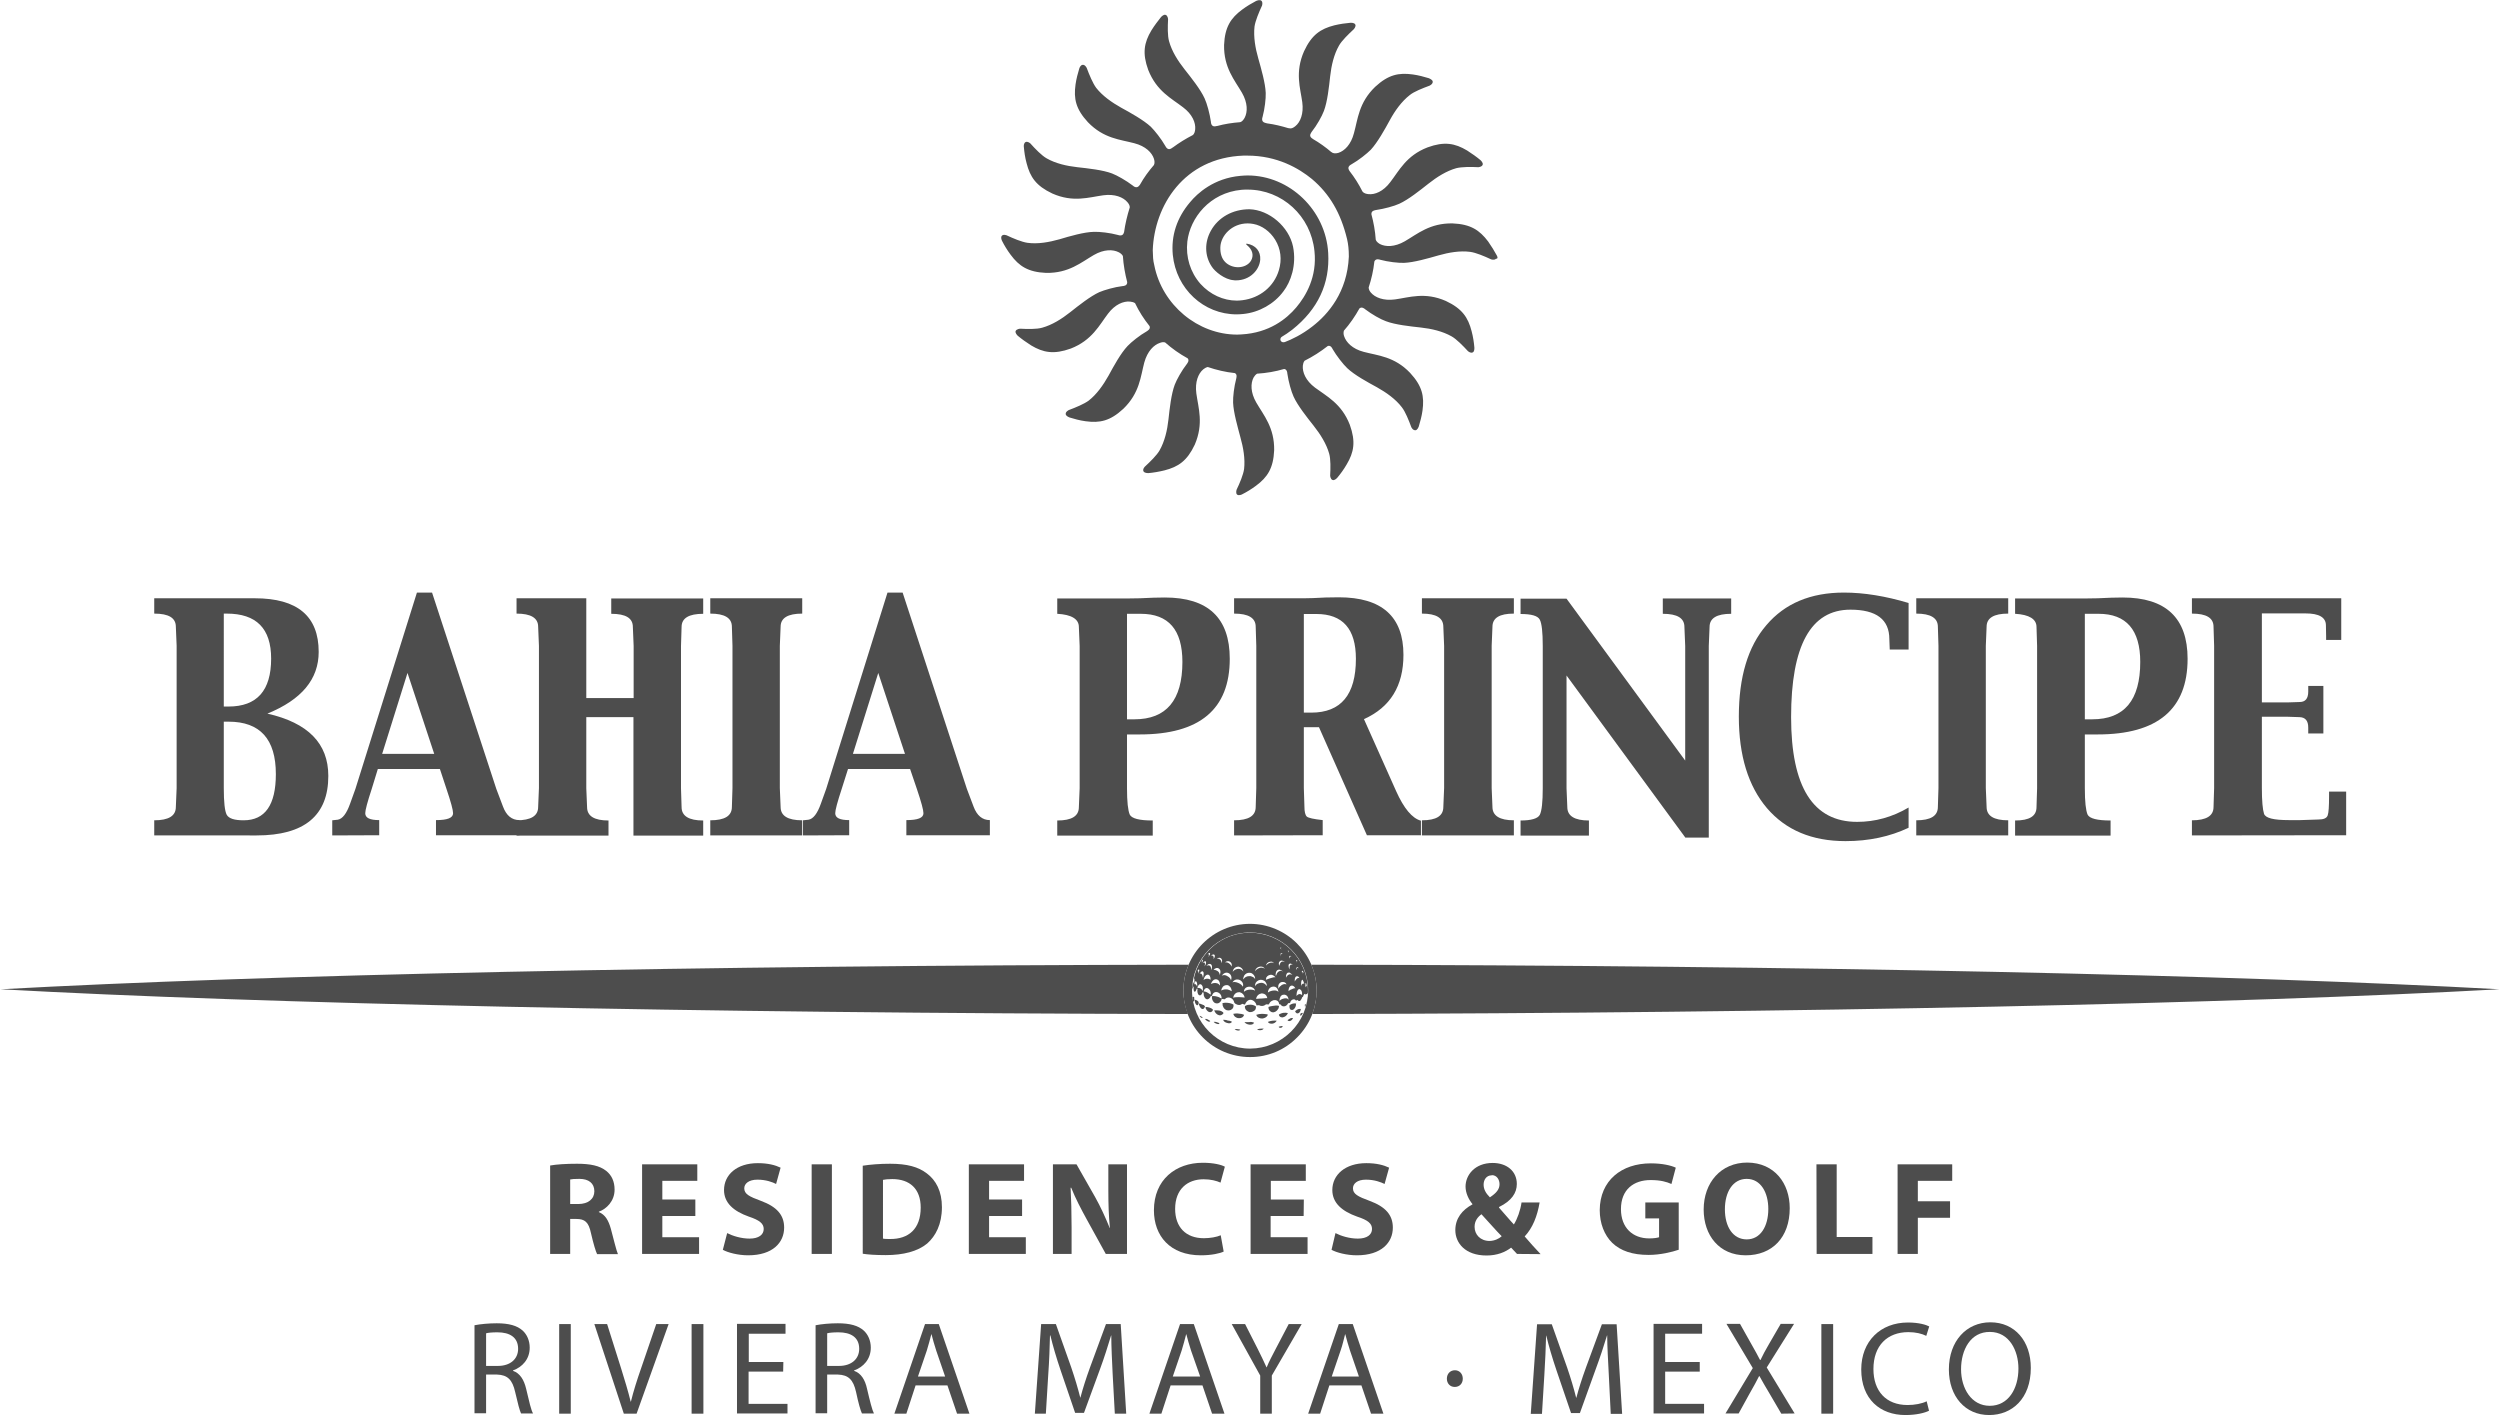 <?xml version="1.0" encoding="utf-8"?>
<!-- Generator: Adobe Illustrator 21.1.0, SVG Export Plug-In . SVG Version: 6.00 Build 0)  -->
<svg version="1.1" id="Capa_1" xmlns="http://www.w3.org/2000/svg" xmlns:xlink="http://www.w3.org/1999/xlink" x="0px" y="0px"
	 viewBox="0 0 1272.4 720.3" style="enable-background:new 0 0 1272.4 720.3;" xml:space="preserve">
<style type="text/css">
	.st0{fill:#4D4D4D;}
</style>
<g>
	<g>
		<path class="st0" d="M78.5,425.2v-7.7c7.3,0,11-2.2,11-6.8l0.4-9.6v-72.4l-0.4-9.7c0-4.5-3.6-6.7-11-6.7v-7.8h51.2
			c21.7,0,32.5,9.1,32.5,27.3c0,13.9-8.7,24.3-26.1,31.4c20.7,4.7,31,15.2,31,31.7c0,20.2-12.2,30.3-36.5,30.3L78.5,425.2
			L78.5,425.2z M113.9,367.3v33.8c0,7.2,0.5,11.7,1.5,13.6c1.1,1.9,3.9,2.8,8.6,2.8c10.9,0,16.4-7.8,16.4-23.5
			c0-17.8-8-26.7-24.1-26.7L113.9,367.3L113.9,367.3z M113.9,359.6h2.4c14.5,0,21.7-8.1,21.7-24.4c0-15.3-7.5-22.9-22.6-22.9h-1.5
			C113.9,312.4,113.9,359.6,113.9,359.6z"/>
		<path class="st0" d="M169.1,425.2v-7.7l2.8-0.3c2.4-0.4,4.5-3.1,6.3-8.2l2.7-7.5l31.3-99.9h7.7l32.7,99.9l3.4,9
			c1.7,4.6,4.5,6.9,8.4,6.9v7.7h-42.5v-7.7c5.8,0,8.7-1.1,8.7-3.5c0-1.6-1.1-5.7-3.4-12.5l-3.3-10h-31.6l-3.1,10.1
			c-2.2,6.7-3.3,10.8-3.3,12.4c0,2.4,2.4,3.5,7.1,3.5v7.7L169.1,425.2L169.1,425.2z M194.5,383.7H221l-13.6-41.2L194.5,383.7z"/>
		<path class="st0" d="M262.9,425.2v-7.7c7.3,0,11-2.2,11-6.8l0.4-9.6v-72.4l-0.4-9.7c0-4.5-3.7-6.7-11-6.7v-7.8h35.5v50.8h24.1
			v-26.5l-0.4-9.7c0-4.5-3.6-6.7-11-6.7v-7.8h46.8v7.8c-7.3,0-11,2.2-11,6.7l-0.3,9.7v72.4l0.3,9.6c0,4.5,3.7,6.8,11,6.8v7.7h-35.5
			V365h-24v36.2l0.4,9.6c0,4.5,3.6,6.8,10.9,6.8v7.7h-46.8V425.2z"/>
		<path class="st0" d="M361.5,425.2v-7.7c7.3,0,11-2.2,11-6.8l0.3-9.6v-72.4l-0.3-9.7c0-4.5-3.7-6.7-11-6.7v-7.8h46.8v7.8
			c-7.3,0-11,2.2-11,6.7l-0.4,9.7v72.4l0.4,9.6c0,4.5,3.6,6.8,11,6.8v7.7H361.5z"/>
		<path class="st0" d="M408.7,425.2v-7.7l2.8-0.3c2.4-0.4,4.5-3.1,6.3-8.2l2.7-7.5l31.2-99.9h7.7l32.7,99.9l3.4,9
			c1.7,4.6,4.5,6.9,8.3,6.9v7.7h-42.5v-7.7c5.8,0,8.7-1.1,8.7-3.5c0-1.6-1.1-5.7-3.4-12.5l-3.4-10h-31.6l-3.2,10.1
			c-2.2,6.7-3.3,10.8-3.3,12.4c0,2.4,2.4,3.5,7.1,3.5v7.7L408.7,425.2L408.7,425.2z M434.1,383.7h26.5L447,342.5L434.1,383.7z"/>
		<path class="st0" d="M573.6,373.8v27.4c0,6.9,0.5,11.3,1.4,13.4c1,2,4.9,3,11.7,3v7.7h-48.6v-7.7c7.3,0,11-2.2,11-6.8l0.4-9.6
			v-72.4l-0.4-9.7c0-4-3.7-6.3-11-6.7v-7.8h35.5l6.5-0.1l7-0.3l5.7-0.1c22.1,0,33.1,10.4,33.1,31.2c0,25.7-15.3,38.5-45.8,38.5
			H573.6z M573.6,366.1h3.8c16.2,0,24.4-9.7,24.4-29.2c0-16.3-7-24.5-21.2-24.5h-7V366.1z"/>
		<path class="st0" d="M628.1,425.2v-7.7c7.3,0,11-2.2,11-6.8l0.3-9.6v-72.4l-0.3-9.7c0-4.5-3.7-6.7-11-6.7v-7.8h35.5l4.7-0.1
			l6.4-0.3l6.7-0.1c21.9,0,32.9,9.8,32.9,29.3c0,15.8-6.7,26.7-20.1,32.7l16.4,36.7c3.9,8.7,8.1,13.8,12.6,15v7.4h-27.5l-24.4-55
			h-7.7V401l0.3,9.6c0,2.5,0.4,4.2,1.2,5c0.8,0.7,3.5,1.3,8.1,1.8v7.7L628.1,425.2L628.1,425.2z M663.6,312.5v50.2h3.8
			c15.1,0,22.7-9.1,22.7-27.4c0-15.2-6.7-22.8-20.1-22.8L663.6,312.5L663.6,312.5z"/>
		<path class="st0" d="M723.7,425.2v-7.7c7.3,0,10.9-2.2,10.9-6.8l0.4-9.6v-72.4l-0.4-9.7c0-4.5-3.6-6.7-10.9-6.7v-7.8h46.8v7.8
			c-7.3,0-10.9,2.2-10.9,6.7l-0.4,9.7v72.4l0.4,9.6c0,4.5,3.7,6.8,10.9,6.8v7.7H723.7z"/>
		<path class="st0" d="M857.7,426.2l-60.4-82.4v57.4l0.4,9.6c0,4.5,3.7,6.8,11,6.8v7.7h-34.8v-7.7c5.5,0,8.8-1,9.8-2.9
			c1-2,1.5-6.5,1.5-13.5v-72.4c0-7-0.5-11.5-1.5-13.4c-1-2-4.3-2.9-9.8-2.9v-7.8h23.4l60.4,82.4v-58.3l-0.4-9.7
			c0-4.5-3.6-6.7-11-6.7v-7.8h34.8v7.8c-7.3,0-11,2.2-11,6.7l-0.4,9.7v97.5h-12V426.2z"/>
		<path class="st0" d="M961.8,330.6l-0.2-5.3c0-10-6.6-15-19.8-15c-20.2,0-30.2,18.3-30.2,54.7c0,35.6,11.2,53.3,33.6,53.3
			c9.1,0,17.9-2.4,26.2-7.3v10.3c-9.5,4.5-20.2,6.8-32.1,6.8c-17.1,0-30.4-5.6-40-16.8c-9.5-11.2-14.3-26.7-14.3-46.6
			c0-20,4.6-35.6,14-46.5c9.4-11.1,22.6-16.6,39.5-16.6c10.2,0,21.2,1.8,32.9,5.3v23.7H961.8z"/>
		<path class="st0" d="M975.3,425.2v-7.7c7.3,0,11-2.2,11-6.8l0.3-9.6v-72.4l-0.3-9.7c0-4.5-3.7-6.7-11-6.7v-7.8h46.8v7.8
			c-7.3,0-11,2.2-11,6.7l-0.4,9.7v72.4l0.4,9.6c0,4.5,3.6,6.8,11,6.8v7.7H975.3z"/>
		<path class="st0" d="M1061.1,373.8v27.4c0,6.9,0.5,11.3,1.4,13.4c1,2,4.9,3,11.7,3v7.7h-48.6v-7.7c7.3,0,10.9-2.2,10.9-6.8
			l0.3-9.6v-72.4l-0.3-9.7c0-4-3.7-6.3-10.9-6.7v-7.8h35.5l6.5-0.1l7-0.3l5.7-0.1c22,0,33.1,10.4,33.1,31.2
			c0,25.7-15.3,38.5-45.8,38.5H1061.1z M1061.1,366.1h3.8c16.3,0,24.4-9.7,24.4-29.2c0-16.3-7.1-24.5-21.2-24.5h-7L1061.1,366.1
			L1061.1,366.1z"/>
		<path class="st0" d="M1115.6,425.2v-7.7c7.3,0,11-2.2,11-6.8l0.3-9.6v-72.4l-0.3-9.7c0-4.5-3.6-6.7-11-6.7v-7.8h76v21.2h-7.7v-2
			l-0.1-5.4c0-4.1-3.5-6.1-10.4-6.1h-22.2v45.3h13.1l6.1-0.2c2.9,0,4.4-1.7,4.4-5.3v-2.9h7.7v24.2h-7.7v-3c0-3.5-1.5-5.2-4.4-5.3
			l-6.1-0.2h-13.1V401c0,6.6,0.4,11,1.1,13.2c0.8,2.2,4.9,3.2,12.6,3.2h5.9l9.1-0.3c2.8,0,4.3-0.7,4.8-2.1s0.7-4.7,0.7-9.7v-2.4h8.7
			v22.2L1115.6,425.2L1115.6,425.2z"/>
	</g>
	<path class="st0" d="M0.3,503.5c132.3,7.3,352.7,12.2,604.3,12.6c-1.4-3.7-2.3-7.7-2.3-11.8c0-4.7,0.9-9.2,2.7-13.3
		C353.2,491.3,132.6,496.2,0.3,503.5z M1272.1,503.5c-132.3-7.3-352.9-12.2-604.7-12.5c1.7,4,2.7,8.5,2.7,13.1c0,4.2-0.8,8.2-2.2,12
		C919.4,515.6,1139.8,510.8,1272.1,503.5z"/>
	<path class="st0" d="M761.8,130c-1.2-2.2-2.7-4.7-4.4-7.1c-4.4-5.8-8.9-8.8-18.1-9.2c-11.6-0.2-17.9,5.4-24.3,9.1
		c-5.2,3-9.8,2.9-12.7,1.4c-0.8-0.5-1.8-1.2-2.1-2.2c-0.3-4.5-1.1-8.8-2.2-12.9c-0.2-2,2-2.1,2.3-2.2c4.2-0.6,9.3-2,11.9-3.2
		c4.6-2.1,10.5-6.8,14.8-10.2c4.3-3.4,9.2-6.5,14.2-7.9c2.8-0.7,7.4-0.7,11.2-0.5l0,0c0,0,1.8-0.1,2.2-1.2c0.4-1-0.8-2.1-1.1-2.4
		c-1.9-1.6-4.3-3.3-6.8-4.9c-6.2-3.7-11.6-4.7-20.1-1.6c-10.9,4.2-14.5,11.9-19,17.7c-3.6,4.8-7.9,6.5-11.2,6.1
		c-1-0.1-2.3-0.4-3-1.4c-1.8-3.6-4-7.1-6.5-10.3c-0.1-0.2-0.2-0.4-0.3-0.5c-1.1-1.9,1-2.8,1.3-3c3.7-2.1,7.8-5.4,9.8-7.4
		c3.4-3.7,7.1-10.3,9.7-15.1s6-9.5,10.1-12.7c2.2-1.8,6.6-3.5,10.1-4.8l0,0c0,0,1.7-0.8,1.6-2c0-1-1.6-1.6-2-1.8
		c-2.3-0.7-5.2-1.5-8.1-1.9c-7.2-1-12.5,0.1-19.2,6.3c-8.4,8.1-8.8,16.5-10.8,23.6c-1.5,5.8-4.8,9-7.9,10c-1.1,0.3-2.6,0.5-3.5-0.4
		v0.1c-2.9-2.5-6.1-4.8-9.4-6.7c-0.3-0.3-0.6-0.4-0.7-0.5c-1.7-1.3-0.1-2.9,0-3.2c2.6-3.3,5.2-7.9,6.2-10.6
		c1.8-4.7,2.6-12.2,3.2-17.7c0.6-5.4,1.9-11.1,4.5-15.6c1.4-2.5,4.8-5.8,7.5-8.3l0,0c0,0,1.3-1.4,0.8-2.4c-0.5-1-2.1-0.9-2.5-0.9
		c-2.4,0.2-5.3,0.6-8.2,1.3c-7,1.8-11.5,4.8-15.4,13.2c-4.7,10.7-1.9,18.7-0.9,25.9c0.8,5.9-1,10.2-3.5,12.2c-0.9,0.8-2.2,1.5-3.4,1
		v0.1c-3.6-1.1-7.2-2-11-2.5c-0.5-0.1-0.9-0.2-1.1-0.3c-2.1-0.6-1.3-2.7-1.2-3c1.1-4.1,1.7-9.3,1.6-12.2c-0.2-5-2.3-12.3-3.8-17.6
		c-1.5-5.2-2.5-11-1.9-16.2c0.4-2.8,2.2-7.2,3.8-10.6l0,0c0,0,0.6-1.7-0.3-2.5c-0.8-0.7-2.2-0.1-2.7,0.1c-2.1,1.1-4.7,2.6-7.1,4.4
		c-5.8,4.3-8.8,8.9-9.2,18c-0.2,11.6,5.4,17.9,9.1,24.3c3,5.2,2.9,9.8,1.4,12.7c-0.5,0.9-1.3,2.1-2.4,2.3c-3.9,0.3-7.8,0.9-11.5,1.9
		c-0.5,0.1-0.9,0.1-1.1,0.2c-2.1,0.3-2.2-2-2.2-2.3c-0.6-4.2-2-9.3-3.2-11.9c-2.1-4.6-6.8-10.5-10.2-14.8c-3.4-4.3-6.5-9.2-7.9-14.3
		c-0.8-2.8-0.7-7.5-0.5-11.2l0,0c0,0-0.1-1.8-1.2-2.2c-1-0.4-2.1,0.8-2.4,1.1c-1.5,1.9-3.3,4.2-4.9,6.8c-3.7,6.2-4.7,11.6-1.6,20.1
		c4.3,10.9,11.9,14.5,17.7,19c4.8,3.6,6.5,7.9,6.2,11.2c-0.1,1.1-0.4,2.4-1.3,3c-3.5,1.8-6.9,3.9-10,6.2c-0.4,0.2-0.8,0.5-0.9,0.6
		c-1.9,1.1-2.8-1-3-1.3c-2.1-3.7-5.4-7.8-7.4-9.8c-3.7-3.4-10.3-7.1-15.1-9.7c-4.8-2.7-9.5-6-12.7-10.1c-1.7-2.3-3.5-6.6-4.8-10.1
		l0,0c0,0-0.8-1.7-2-1.6c-1.1,0-1.7,1.5-1.8,1.9c-0.7,2.3-1.5,5.2-1.9,8.1c-1,7.2,0.1,12.5,6.3,19.2c8.1,8.4,16.5,8.8,23.6,10.7
		c5.8,1.5,9,4.8,10,7.9c0.3,1,0.5,2.2,0,3.2c-2.7,3.1-5.1,6.4-7.1,10c-0.2,0.2-0.3,0.4-0.4,0.5c-1.3,1.7-3,0.2-3.2,0
		c-3.4-2.6-8-5.2-10.6-6.2c-4.7-1.8-12.3-2.6-17.7-3.2c-5.4-0.6-11.1-1.9-15.6-4.5c-2.5-1.4-5.8-4.8-8.3-7.6l0,0
		c0,0-1.3-1.2-2.4-0.7c-1,0.5-1,2.1-0.9,2.5c0.2,2.4,0.6,5.4,1.4,8.3c1.8,7,4.8,11.5,13.1,15.4c10.6,4.7,18.6,1.9,25.9,0.9
		c5.9-0.8,10.2,1,12.3,3.5c0.6,0.7,1.3,1.7,1.2,2.7c-1.3,4.1-2.3,8.3-2.9,12.6c0,0.1-0.1,0.2-0.1,0.2c-0.5,2.1-2.7,1.3-3,1.2
		c-4-1.1-9.3-1.7-12.2-1.6c-5,0.1-12.3,2.2-17.6,3.8c-5.3,1.5-11,2.5-16.2,1.8c-2.9-0.4-7.2-2.2-10.6-3.8l0,0c0,0-1.7-0.7-2.5,0.2
		c-0.7,0.8-0.1,2.2,0.1,2.6c1.1,2.2,2.6,4.7,4.4,7.1c4.3,5.8,8.9,8.8,18,9.2c11.6,0.2,17.9-5.4,24.3-9.1c5.2-3,9.8-2.9,12.7-1.4
		c0.8,0.4,1.7,1.1,2.1,1.9c0.3,4.6,1.1,9.1,2.2,13.3c0.1,1.9-2,2-2.3,2c-4.2,0.5-9.3,2-11.9,3.1c-4.6,2.1-10.5,6.8-14.8,10.2
		s-9.2,6.5-14.3,7.9c-2.8,0.8-7.5,0.7-11.2,0.5l0,0c0,0-1.8,0.1-2.3,1.2c-0.3,1,0.8,2.1,1.1,2.4c1.9,1.6,4.3,3.3,6.8,4.9
		c6.2,3.7,11.6,4.7,20.2,1.6c10.8-4.2,14.5-11.9,18.9-17.7c3.6-4.8,7.9-6.5,11.2-6.2c0.9,0.1,1.9,0.3,2.6,0.8
		c2,4.2,4.5,8.1,7.4,11.7c0.6,1.6-1.2,2.4-1.4,2.6c-3.7,2.1-7.8,5.4-9.8,7.5c-3.5,3.7-7.1,10.3-9.7,15.1c-2.7,4.8-6,9.5-10.1,12.7
		c-2.3,1.7-6.6,3.5-10.1,4.8l0,0c0,0-1.7,0.8-1.6,2c0,1,1.5,1.6,2,1.8c2.3,0.7,5.1,1.5,8.1,1.9c7.2,1,12.5-0.1,19.2-6.3
		c8.4-8.1,8.8-16.5,10.7-23.6c1.6-5.8,4.9-9,8-10c0.8-0.3,1.8-0.5,2.6-0.2c3.5,3.1,7.3,5.8,11.5,8.1c1,1.2-0.3,2.6-0.4,2.8
		c-2.6,3.3-5.2,8-6.2,10.6c-1.8,4.8-2.6,12.2-3.2,17.7s-1.9,11.1-4.5,15.7c-1.4,2.5-4.8,5.8-7.5,8.3l0,0c0,0-1.3,1.3-0.7,2.4
		c0.5,0.9,2.1,0.9,2.5,0.9c2.4-0.2,5.4-0.7,8.2-1.4c7-1.8,11.5-4.8,15.4-13.1c4.6-10.7,1.8-18.7,0.8-26c-0.8-5.9,1-10.2,3.5-12.3
		c0.6-0.5,1.4-1,2.3-1.2c4.4,1.5,9,2.6,13.8,3.1c1.4,0.7,0.7,2.5,0.7,2.8c-1.1,4.1-1.7,9.3-1.6,12.2c0.2,5.1,2.3,12.3,3.7,17.6
		c1.5,5.3,2.5,11,1.9,16.2c-0.4,2.9-2.2,7.2-3.8,10.5l0,0c0,0-0.6,1.7,0.2,2.5c0.8,0.7,2.3,0.1,2.6-0.1c2.2-1.1,4.7-2.6,7.1-4.4
		c5.8-4.3,8.8-8.9,9.2-18c0.2-11.6-5.4-17.9-9.1-24.3c-3-5.2-2.9-9.8-1.4-12.7c0.4-0.7,1-1.5,1.8-2c4.8-0.3,9.4-1.1,13.8-2.4
		c1.5,0.2,1.6,2,1.6,2.3c0.6,4.2,2,9.2,3.2,11.8c2.1,4.6,6.8,10.5,10.2,14.8c3.4,4.3,6.5,9.2,7.9,14.2c0.8,2.8,0.7,7.5,0.5,11.2l0,0
		c0,0,0.1,1.8,1.2,2.2c1,0.4,2.1-0.8,2.4-1.1c1.6-1.9,3.3-4.2,4.8-6.8c3.7-6.2,4.7-11.6,1.6-20.2c-4.2-10.8-11.8-14.5-17.7-18.9
		c-4.8-3.6-6.5-7.9-6.2-11.2c0.1-0.8,0.3-1.8,0.9-2.5c4.2-2.1,8.1-4.6,11.8-7.5c1.5-0.5,2.3,1.2,2.4,1.5c2.1,3.6,5.4,7.8,7.5,9.8
		c3.7,3.5,10.3,7.1,15.1,9.7c4.8,2.7,9.5,6,12.7,10.2c1.8,2.3,3.5,6.6,4.8,10.1l0,0c0,0,0.7,1.6,2,1.6c1.1,0,1.6-1.5,1.8-1.9
		c0.7-2.4,1.5-5.2,1.9-8.1c1-7.2-0.1-12.5-6.3-19.2c-8-8.4-16.5-8.8-23.6-10.7c-5.8-1.5-9-4.9-10-8c-0.3-0.8-0.4-1.9-0.1-2.8
		c3-3.4,5.7-7.3,7.9-11.3c1.2-1.1,2.7,0.2,2.9,0.4c3.4,2.6,8,5.2,10.6,6.1c4.7,1.8,12.2,2.6,17.7,3.2c5.5,0.6,11.1,1.9,15.7,4.5
		c2.5,1.4,5.8,4.8,8.3,7.5l0,0c0,0,1.3,1.2,2.4,0.7c1-0.4,0.9-2,0.9-2.5c-0.2-2.4-0.6-5.3-1.4-8.3c-1.8-7-4.8-11.5-13.1-15.4
		c-10.7-4.7-18.6-1.8-25.9-0.8c-5.9,0.8-10.2-1-12.3-3.5c-0.6-0.7-1.1-1.6-1.1-2.6c1.4-4.2,2.4-8.6,2.9-13.2c0.7-1.7,2.6-1,2.9-0.9
		c4.1,1.1,9.3,1.7,12.2,1.6c5-0.2,12.3-2.3,17.5-3.8c5.3-1.5,11-2.5,16.2-1.8c2.9,0.4,7.2,2.2,10.6,3.8l0,0c0,0,1.7,0.6,2.5-0.3
		C762.7,131.8,762,130.3,761.8,130z M653.2,174.2c-0.6,0-1.1-0.3-1.4-0.8c-0.3-0.7-0.1-1.6,0.6-2c1.6-0.9,3.3-2.1,5.3-3.6
		c13.1-10.4,19.2-23.5,18.3-39c-1.2-21.8-19.6-39.5-41-39.5c-1.2,0-2.5,0.1-3.7,0.2c-13.5,1.2-21.9,8.9-25.6,13.4
		c-6.8,8-9.7,17.1-8.8,26.8c1.7,17.3,15.7,30.3,32.5,30.3c1.1,0,2.3-0.1,3.4-0.2c8-0.8,15.7-5.1,20.4-11.5
		c3.7-4.8,6.8-13.3,4.9-22.8c-2.1-10.1-12.1-18.7-22.2-19l0,0c-8.6,0-15.9,4.2-19.6,10.9c-3.3,5.9-3.2,12.7,0.3,18.1
		c1.7,2.8,6.8,6.8,11.2,7.1c0.4,0.1,0.8,0.1,1.2,0.1c7.3,0,12-5.4,12.4-10.5c0.3-4.3-2.3-7.5-6.9-8.2c-0.6,0.2-0.1,0.5,0.2,0.8
		c2.9,2.4,3.5,5.3,2,7.9c-1.2,2-3.7,3.3-6.6,3.3c-2.5,0-4.9-1-6.5-2.6c-1.8-1.8-2.6-4.4-2.5-7.6c0.2-5.8,5.8-12.1,13.9-12.1
		c1,0,2,0.1,3,0.3c4.3,0.8,8.4,3.8,11,8c2.9,4.7,3.5,10.2,1.9,15.5c-2.5,8.4-9.7,14.2-18.6,15.3c-0.9,0.1-1.9,0.2-2.8,0.2
		c-6.9,0-13.6-3.1-18.5-8.5c-5.2-5.9-7.6-13.7-6.7-21.6c1.4-11.9,11.3-24.8,27.6-26.3c1-0.1,2.1-0.1,3.1-0.1
		c17.5,0,32.2,13.4,34,31.3c1.4,13-4.3,22.8-9.3,28.7c-4.9,5.8-13.7,12.9-27.8,13.7c-0.7,0-1.5,0.1-2.2,0.1
		c-20.1,0-38.2-15.1-42.2-35.2c-0.7-2.8-0.7-4.4-0.8-7.8c0.8-22.4,15.7-47,46.2-48.1h1.9c15.3,0,26.3,6.5,32.9,11.9
		c9,7.6,14.7,17.3,17.9,30.6c0.6,2.6,0.9,5.2,0.9,8.9c-0.8,18.1-10.5,29.3-18.5,35.5c-5.5,4.3-10.7,6.7-14.1,8
		C653.6,174.1,653.4,174.2,653.2,174.2z"/>
	<g>
		<g>
			<path class="st0" d="M280,593.2c3.3-0.6,8.2-0.9,13.7-0.9c6.8,0,11.5,1,14.8,3.6c2.8,2.2,4.3,5.4,4.3,9.6c0,5.8-4.1,9.8-8,11.2
				v0.2c3.2,1.3,4.9,4.2,6.1,8.5c1.4,5.2,2.8,11.1,3.6,12.9h-10.6c-0.7-1.4-1.8-5-3.1-10.6c-1.2-5.8-3.2-7.3-7.5-7.3h-3.1v17.8H280
				L280,593.2L280,593.2z M290.2,612.8h4.1c5.1,0,8.2-2.6,8.2-6.5c0-4.1-2.9-6.3-7.6-6.3c-2.5,0-3.9,0.1-4.7,0.3V612.8z"/>
			<path class="st0" d="M353.9,618.9h-16.8v10.8h18.7v8.5h-29v-45.6h28.1v8.4h-17.8v9.5h16.8L353.9,618.9L353.9,618.9z"/>
			<path class="st0" d="M370.1,627.6c2.7,1.4,7.1,2.8,11.4,2.8c4.7,0,7.2-2,7.2-4.9c0-2.8-2.2-4.5-7.6-6.3
				c-7.6-2.7-12.6-6.9-12.6-13.5c0-7.8,6.5-13.7,17.2-13.7c5.2,0,8.9,1,11.6,2.3l-2.3,8.3c-1.7-0.9-5.1-2.2-9.5-2.2
				c-4.5,0-6.7,2.1-6.7,4.4c0,2.9,2.5,4.2,8.5,6.4c8.1,3,11.8,7.2,11.8,13.6c0,7.6-5.8,14.1-18.3,14.1c-5.2,0-10.4-1.4-12.9-2.8
				L370.1,627.6z"/>
			<path class="st0" d="M423.4,592.6v45.6h-10.3v-45.6H423.4z"/>
			<path class="st0" d="M439.1,593.3c3.8-0.6,8.7-1,13.9-1c8.7,0,14.4,1.6,18.7,4.9c4.7,3.5,7.7,9.1,7.7,17.2
				c0,8.7-3.2,14.7-7.5,18.5c-4.8,4-12.2,5.9-21.1,5.9c-5.4,0-9.2-0.3-11.7-0.7V593.3z M449.4,630.4c0.9,0.2,2.4,0.2,3.6,0.2
				c9.4,0.1,15.6-5.1,15.6-16c0-9.5-5.5-14.5-14.5-14.5c-2.2,0-3.8,0.2-4.7,0.4V630.4z"/>
			<path class="st0" d="M520.2,618.9h-16.8v10.8h18.7v8.5h-29v-45.6h28.1v8.4h-17.8v9.5h16.8V618.9z"/>
			<path class="st0" d="M535.9,638.2v-45.6h12l9.5,16.7c2.7,4.8,5.3,10.5,7.4,15.7h0.1c-0.6-6-0.8-12.2-0.8-19.1v-13.3h9.5v45.6
				h-10.8l-9.7-17.6c-2.7-4.9-5.8-10.8-7.9-16.1h-0.3c0.3,6.1,0.5,12.5,0.5,20v13.7H535.9z"/>
			<path class="st0" d="M622.8,637c-1.8,0.9-6.1,1.9-11.6,1.9c-15.7,0-23.9-9.9-23.9-22.9c0-15.6,11.1-24.2,24.9-24.2
				c5.4,0,9.4,1,11.2,2l-2.2,8.1c-2-0.9-4.9-1.7-8.6-1.7c-8.1,0-14.5,4.9-14.5,15.1c0,9.2,5.4,14.9,14.6,14.9c3.2,0,6.6-0.6,8.6-1.5
				L622.8,637z"/>
			<path class="st0" d="M663.5,618.9h-16.8v10.8h18.8v8.5h-29v-45.6h28.1v8.4h-17.8v9.5h16.8L663.5,618.9L663.5,618.9z"/>
			<path class="st0" d="M679.7,627.6c2.7,1.4,7,2.8,11.4,2.8c4.7,0,7.2-2,7.2-4.9c0-2.8-2.1-4.5-7.6-6.3
				c-7.6-2.7-12.6-6.9-12.6-13.5c0-7.8,6.6-13.7,17.3-13.7c5.2,0,8.9,1,11.6,2.3l-2.3,8.3c-1.8-0.9-5.1-2.2-9.5-2.2
				c-4.5,0-6.6,2.1-6.6,4.4c0,2.9,2.5,4.2,8.5,6.4c8.1,3,11.8,7.2,11.8,13.6c0,7.6-5.8,14.1-18.3,14.1c-5.2,0-10.4-1.4-12.9-2.8
				L679.7,627.6z"/>
			<path class="st0" d="M772.1,638.2c-0.9-1-1.9-2-3-3.2c-3,2.3-7.1,4-12.5,4c-11,0-15.9-6.5-15.9-12.9c0-6,3.5-10.3,8.7-13.1v-0.2
				c-1.9-2.3-3.5-5.6-3.5-8.9c0-5.7,4.6-12,13.8-12c7.1,0,12.3,4.1,12.3,10.7c0,4.6-2.7,8.6-9,11.7l-0.1,0.3c2.7,3,5.4,6.3,7.6,8.6
				c1.8-2.9,3.3-7.1,3.9-11.2h9.2c-1.2,7-3.5,12.9-7.6,17.3c2.6,3,5.2,6,8.1,9L772.1,638.2L772.1,638.2z M764.3,629.2
				c-2.8-2.8-6.5-7.1-10.3-11.2c-1.9,1.4-3.5,3.4-3.5,6.4c0,3.9,2.9,7.2,7.7,7.2C760.7,631.5,762.9,630.5,764.3,629.2z M759.2,598.2
				c-2.7,0-4.1,2.3-4.1,4.7c0,2.3,1,4.3,3.2,6.5c3.3-2.2,4.9-4.1,4.9-6.7c0-2.2-1.3-4.6-3.9-4.6L759.2,598.2L759.2,598.2z"/>
			<path class="st0" d="M854.3,636.1c-3.2,1.1-9.2,2.6-15.2,2.6c-8.3,0-14.3-2.1-18.5-6.1c-4.1-4-6.4-10-6.4-16.7
				c0.1-15.1,11.1-23.8,26-23.8c5.9,0,10.4,1.1,12.7,2.2l-2.2,8.3c-2.5-1.1-5.5-2-10.6-2c-8.6,0-15.1,4.8-15.1,14.8
				c0,9.5,6,14.9,14.4,14.9c2.3,0,4.2-0.3,5-0.6v-9.6h-7V612h17v24.1H854.3z"/>
			<path class="st0" d="M910.9,614.9c0,15-9,24-22.4,24c-13.5,0-21.4-10.2-21.4-23.3c0-13.7,8.8-23.9,22.2-23.9
				C903.2,591.8,910.9,602.3,910.9,614.9z M877.9,615.5c0,9,4.2,15.3,11.1,15.3c7,0,11-6.6,11-15.5c0-8.3-3.8-15.3-11-15.3
				C882,600,877.9,606.6,877.9,615.5z"/>
			<path class="st0" d="M924.5,592.6h10.3v37H953v8.6h-28.4L924.5,592.6L924.5,592.6z"/>
			<path class="st0" d="M965.8,592.6h27.8v8.4h-17.5v10.4h16.4v8.4h-16.4v18.4h-10.3V592.6z"/>
			<path class="st0" d="M241.5,674.5c3-0.6,7.3-1,11.3-1c6.3,0,10.4,1.2,13.2,3.7c2.2,2,3.6,5.1,3.6,8.7c0,5.9-3.8,9.9-8.5,11.6v0.2
				c3.5,1.2,5.6,4.5,6.7,9.2c1.5,6.4,2.5,10.8,3.5,12.5h-6.1c-0.7-1.4-1.7-5.2-3-10.9c-1.4-6.3-3.9-8.7-9.2-8.9h-5.6v19.7h-5.9
				V674.5z M247.4,695.2h6c6.3,0,10.3-3.5,10.3-8.7c0-5.9-4.3-8.4-10.5-8.4c-2.9,0-4.8,0.2-5.8,0.5L247.4,695.2L247.4,695.2z"/>
			<path class="st0" d="M290.5,673.9v45.6h-5.9v-45.6H290.5z"/>
			<path class="st0" d="M317.5,719.5l-15-45.6h6.5l7.1,22.5c1.9,6.1,3.6,11.7,4.9,17h0.1c1.3-5.3,3.1-11,5.2-17l7.7-22.5h6.3
				L324,719.5H317.5z"/>
			<path class="st0" d="M358,673.9v45.6h-6v-45.6H358z"/>
			<path class="st0" d="M398.6,698.1H381v16.4h19.8v4.9h-25.7v-45.6h24.7v5h-18.7v14.4h17.6L398.6,698.1L398.6,698.1z"/>
			<path class="st0" d="M415.1,674.5c3-0.6,7.3-1,11.3-1c6.3,0,10.4,1.2,13.2,3.7c2.2,2,3.6,5.1,3.6,8.7c0,5.9-3.8,9.9-8.5,11.6v0.2
				c3.5,1.2,5.6,4.5,6.6,9.2c1.5,6.4,2.6,10.8,3.5,12.5h-6.1c-0.7-1.4-1.8-5.2-3-10.9c-1.4-6.3-3.9-8.7-9.2-8.9H421v19.7h-5.9V674.5
				z M421,695.2h6c6.3,0,10.3-3.5,10.3-8.7c0-5.9-4.3-8.4-10.5-8.4c-2.8,0-4.8,0.2-5.8,0.5V695.2z"/>
			<path class="st0" d="M466,705.1l-4.7,14.4h-6.1l15.6-45.6h7l15.6,45.6h-6.3l-4.9-14.4H466z M481,700.5l-4.5-13.1
				c-1-3-1.7-5.7-2.4-8.3H474c-0.7,2.6-1.4,5.5-2.3,8.3l-4.5,13.2H481V700.5z"/>
			<path class="st0" d="M566.3,699.4c-0.3-6.3-0.7-14.1-0.7-19.7h-0.1c-1.6,5.3-3.4,11.1-5.7,17.3l-8.1,22.1h-4.5l-7.4-21.7
				c-2.2-6.5-3.9-12.3-5.2-17.7h-0.2c-0.1,5.7-0.4,13.3-0.9,20.2l-1.2,19.6h-5.6l3.2-45.6h7.5l7.8,22c1.9,5.6,3.4,10.6,4.6,15.4h0.1
				c1.2-4.6,2.8-9.6,4.9-15.4l8.1-22h7.5l2.8,45.6h-5.8L566.3,699.4z"/>
			<path class="st0" d="M595.8,705.1l-4.7,14.4H585l15.6-45.6h7l15.6,45.6h-6.3l-4.9-14.4H595.8z M610.8,700.5l-4.6-13.1
				c-1-3-1.7-5.7-2.4-8.3h-0.1c-0.7,2.6-1.4,5.5-2.3,8.3l-4.5,13.2h13.9V700.5z"/>
			<path class="st0" d="M641.4,719.5v-19.4l-14.5-26.2h6.8l6.4,12.6c1.7,3.5,3.1,6.2,4.5,9.4h0.1c1.2-3,2.8-5.9,4.6-9.4l6.6-12.6
				h6.6l-15.2,26.2v19.4H641.4z"/>
			<path class="st0" d="M676.6,705.1l-4.7,14.4h-6.1l15.6-45.6h7.1l15.6,45.6h-6.3l-4.9-14.4H676.6z M691.6,700.5l-4.5-13.1
				c-1-3-1.7-5.7-2.4-8.3h-0.1c-0.7,2.6-1.3,5.5-2.3,8.3l-4.5,13.2h13.8V700.5z"/>
			<path class="st0" d="M736.4,701.7c0-2.5,1.7-4.3,4.1-4.3c2.3,0,4,1.8,4,4.3c0,2.4-1.6,4.2-4.1,4.2
				C738,705.9,736.4,704.1,736.4,701.7z"/>
			<path class="st0" d="M818.8,699.4c-0.3-6.3-0.8-14.1-0.8-19.7h-0.1c-1.6,5.3-3.5,11.1-5.8,17.3l-8,22.2h-4.5l-7.4-21.7
				c-2.2-6.5-3.9-12.3-5.2-17.7h-0.1c-0.1,5.7-0.5,13.3-0.9,20.2l-1.2,19.6h-5.7l3.2-45.6h7.5l7.8,22c1.9,5.6,3.4,10.6,4.6,15.4h0.1
				c1.2-4.6,2.8-9.6,4.9-15.4l8.1-22h7.5l2.8,45.6h-5.8L818.8,699.4z"/>
			<path class="st0" d="M865.1,698.1h-17.6v16.4h19.8v4.9h-25.7v-45.6h24.7v5h-18.8v14.4h17.6V698.1z"/>
			<path class="st0" d="M906.6,719.5l-5.9-10.1c-2.3-3.9-3.8-6.4-5.2-9h-0.2c-1.3,2.6-2.6,5-4.9,9l-5.5,10h-6.7l13.9-23.1
				l-13.4-22.5h6.9l6,10.7c1.7,3,3,5.3,4.2,7.7h0.2c1.3-2.7,2.4-4.8,4.1-7.7l6.2-10.7h6.8L899.2,696l14.2,23.4L906.6,719.5
				L906.6,719.5z"/>
			<path class="st0" d="M933,673.9v45.6h-6v-45.6H933z"/>
			<path class="st0" d="M981.8,718c-2.1,1.1-6.5,2.2-12,2.2c-12.9,0-22.5-8.1-22.5-23.2c0-14.3,9.7-23.9,23.8-23.9
				c5.6,0,9.3,1.2,10.8,2l-1.5,4.8c-2.2-1.1-5.3-1.9-9.1-1.9c-10.7,0-17.8,6.8-17.8,18.8c0,11.2,6.4,18.3,17.4,18.3
				c3.6,0,7.3-0.7,9.7-1.9L981.8,718z"/>
			<path class="st0" d="M1033.6,696.2c0,15.7-9.6,24-21.2,24c-12.1,0-20.5-9.4-20.5-23.2c0-14.5,9-24,21.1-24
				C1025.5,673,1033.6,682.6,1033.6,696.2z M998.1,696.9c0,9.8,5.3,18.6,14.6,18.6c9.4,0,14.6-8.6,14.6-19c0-9.1-4.7-18.6-14.5-18.6
				C1003,677.8,998.1,686.9,998.1,696.9z"/>
		</g>
	</g>
	<path class="st0" d="M636.1,470.2c-18.7,0.1-33.8,15.3-33.8,34c0,18.6,15.2,33.8,33.9,33.8h0.1c9.1,0,17.6-3.6,23.9-10
		c6.4-6.4,9.9-14.9,9.9-24C670,485.4,654.8,470.2,636.1,470.2z M636.3,533.7c-16.3,0-29.6-13.2-29.6-29.5
		c0-16.3,13.2-29.6,29.5-29.6c16.3,0,29.6,13.2,29.6,29.5C665.8,520.4,652.6,533.6,636.3,533.7z"/>
	<path class="st0" d="M622.6,519c0,0.8,1.1,1.5,2.2,1.7c0.9,0.3,1.9,0.1,2.2-0.7c-0.6-0.2-0.8-0.5-2.2-0.6
		C624.3,519.1,623.6,519.1,622.6,519z M620.4,514.3c-0.7-0.1-1.5-0.1-2.4-0.1c0.3,1.1,1.2,2.2,2.4,2.5c0.7,0.2,1.4,0,2.1-0.7
		c0-0.1,0.1-0.2,0.2-0.3c-0.1-0.2-0.1-0.3-0.2-0.5C622,514.8,621.3,514.4,620.4,514.3z M624.8,510.4c-0.7-0.1-1.6-0.1-2.4,0.1
		c-0.1,0-0.2,0-0.2,0c0,0.1-0.1,0.2-0.1,0.3c0.1-0.1,0.1-0.1,0.2-0.1c-0.1,0.5-0.1,1,0.1,1.3c0.2,0.7,0.6,1.4,1.4,1.9
		c0.3,0.2,0.6,0.3,0.9,0.3c1.1,0.3,2.4-0.3,2.9-1.3c0.2-0.6,0.3-1,0.2-1.6C627.3,511,626.2,510.5,624.8,510.4z M633.4,520.2
		c0.3,0.6,1.4,1.2,2.5,1.3s2-0.1,2.4-1c-0.8-0.3-1.5-0.5-2.4-0.3C634.9,520.2,634.1,520.3,633.4,520.2z M617.7,520.1
		c0.3,0.5,1.8,1.3,2.6,1.1c0.1-0.1,0.3-0.2,0.4-0.3c-0.1-0.1-0.3-0.2-0.4-0.3C619.6,520.3,618.5,519.9,617.7,520.1z M627.7,516
		c0.3,1.3,1.5,2.2,2.8,2.2c1.2,0.1,2.3-0.4,2.7-1.7c-0.9-0.4-1.9-0.6-2.7-0.6C629.6,515.7,628.7,515.8,627.7,516z M628.4,523.8
		c0.3,0.4,1.3,0.8,2.2,0.7c0.3-0.1,0.5-0.2,0.7-0.4c-0.2-0.1-0.5-0.2-0.7-0.2C629.8,523.7,629,523.7,628.4,523.8z M615.5,512.8
		c-0.6-0.2-1.2-0.3-1.9-0.3c-0.1,1,0.8,2.3,1.9,2.6c0.7,0.2,1.4,0,1.9-1.1C617.1,513.5,616.5,513.1,615.5,512.8z M608,508.7
		c0.1,1.1,0.3,2.3,1,2.8c0.1,0.1,0.1,0.1,0.2,0.1c0.5,0.2,0.7-0.3,0.9-1.3c-0.1-0.6-0.5-0.9-1.1-1.2
		C608.6,509,608.4,508.9,608,508.7z M610.5,517c0.2,0.4,0.8,1.1,1.3,1.1c0.1,0,0.3,0,0.3-0.1c0-0.1-0.2-0.2-0.3-0.4
		C611.4,517.4,610.9,517,610.5,517z M639.3,512.2c0,0,0-0.1,0-0.2C639.4,512.1,639.3,512.1,639.3,512.2L639.3,512.2z M606.9,507.5
		l0.3,2.1l0.1,0.1c0.5,0.3,0.6-0.6,0.5-2.2c-0.2-0.1-0.3-0.2-0.5-0.2C607.2,507.3,607,507.4,606.9,507.5z M612.2,511.4
		c-0.1-0.1-0.3-0.1-0.5-0.2c-0.5-0.2-0.9-0.4-1.6-0.5c0.1,0.9,0.8,2.4,1.6,2.8c0.2,0.1,0.3,0.1,0.5,0c0.2,0,0.3,0,0.4-0.1
		c0.3-0.2,0.5-0.6,0.7-1.2c-0.1-0.2-0.4-0.4-0.7-0.7C612.5,511.6,612.4,511.5,612.2,511.4z M613.3,518.6c0.3,0.6,1.5,1.5,2.3,1.4
		c0.2-0.1,0.3-0.2,0.4-0.3c-0.1-0.1-0.2-0.2-0.4-0.3C615,519,614.1,518.4,613.3,518.6z M662.1,513.5c0,0-0.1,0-0.2,0
		c-0.8-0.1-1.7,0.2-2.4,0.9c-0.1,0-0.2,0.1-0.3,0.2c0,0.3,0.1,0.5,0.3,0.7c0.6,0.9,2,0.5,2.4-1C662,514,662.1,513.7,662.1,513.5z
		 M656.1,511.7C656.1,511.7,656.2,511.7,656.1,511.7c0.1-0.4,0.1-0.7,0.2-1C656.2,511,656.2,511.4,656.1,511.7z M655.3,519.2
		c0.2,0.5,0.9,0.6,1.4,0.4s1.1-0.6,1.4-1.5c-0.5,0-1,0-1.4,0.2C656.3,518.6,655.8,518.9,655.3,519.2z M659.6,510.2
		c0,0.2-0.1,0.5-0.1,0.7h0.1C659.6,510.6,659.8,510.3,659.6,510.2z M653.1,515.5c-0.5,0.1-0.8,0.2-1.3,0.4c-0.3,0.1-0.6,0.3-0.9,0.5
		c0.1,0.7,0.5,1.1,1,1.3c0.4,0.1,0.9,0.2,1.3,0c0.9-0.2,1.8-0.9,2.3-2.1C654.7,515.4,653.9,515.4,653.1,515.5z M664.4,511.1
		c-0.1,0-0.2,0.1-0.3,0.2c0,0.2,0,0.9,0.1,1.2c0-0.1,0.1-0.2,0.2-0.3c0.2-0.5,0.2-0.9,0.2-1.1C664.5,511.1,664.4,511.1,664.4,511.1z
		 M661.8,516.9C661.8,517,661.9,517,661.8,516.9c0.5,0.2,0.8-0.5,1.4-1.4c-0.5,0-1,0.1-1.3,0.4C661.8,516.2,661.7,516.5,661.8,516.9
		z M659.5,512c0.1-0.3,0.1-0.7,0.1-1.1c-0.1,0-0.1-0.1-0.1-0.1c-0.6-0.3-1.9,0-2.7,0.5c-0.2,0.1-0.4,0.2-0.5,0.3
		c-0.1,1,0,1.9,0.6,2.3h0.1C657.9,514.4,659,513.6,659.5,512C659.4,512.1,659.4,512.1,659.5,512z M639.8,524
		c0.4,0.3,1.6,0.5,2.5,0.2c0.4-0.2,0.7-0.4,0.9-0.7h-0.9C641.5,523.5,640.5,523.6,639.8,524z M642.3,516c-1.1,0-2,0.2-2.9,0.5
		c0.3,1.2,1.6,1.9,3,1.9c0.8-0.1,1.7-0.4,2.3-1c0.3-0.3,0.5-0.6,0.6-1c-0.2-0.1-0.4-0.1-0.6-0.2C643.8,516.1,643,516,642.3,516z
		 M645.3,520.1c0.3,0.7,1.2,1,2.3,0.9c0.8-0.1,1.7-0.6,2.2-1.5c-0.6-0.1-1.4-0.1-2.2,0S646,519.8,645.3,520.1z M633.6,512.1
		c-0.1,1,0.3,2,1.4,2.6c0.3,0.2,0.6,0.3,0.8,0.4c1.1,0.2,2.6-0.3,3.2-1.4c0.2-0.5,0.3-1,0.2-1.5c-1-0.7-2.3-1-3.5-0.8
		C635.1,511.4,634.3,511.6,633.6,512.1z M650.8,522.6c0.1,0.4,0.6,0.6,1,0.5c0.5,0,0.9-0.3,1.1-0.8c-0.4-0.1-0.8-0.1-1.1,0
		C651.5,522.3,651.1,522.5,650.8,522.6z M650.6,511.8c-0.7-0.1-2,0-3,0.2c-0.8,0.1-1.5,0.3-2,0.5c-0.1,1,0.4,2,1.2,2.4
		c0.3,0.2,0.6,0.3,0.8,0.3c1,0.2,2.3-0.5,2.9-1.7h0.1c0.2-0.5,0.3-1,0.4-1.4C650.8,511.9,650.7,511.9,650.6,511.8z M651.1,511.6
		c0,0.1-0.1,0.2-0.1,0.4l0,0C651,511.9,651,511.7,651.1,511.6z"/>
	<path class="st0" d="M723.2,561.7C723.2,561.7,723.2,561.6,723.2,561.7C723.2,561.6,723.2,561.6,723.2,561.7z"/>
	<path class="st0" d="M723.2,561.7C723.2,561.7,723.2,561.6,723.2,561.7C723.2,561.6,723.2,561.6,723.2,561.7z"/>
	<path class="st0" d="M607.3,499.1L607.3,499.1c0-0.2,0.2-0.4,0.2-0.7C607.4,498.7,607.3,498.9,607.3,499.1z M665.7,504.2
		c0-16.3-13.3-29.5-29.6-29.5c-14.1,0-25.7,10.1-28.5,23.4c0.1-0.2,0.2-0.1,0.3,0.2v1.3c0,0.4-0.1,0.8-0.2,1.1
		c-0.2-0.2-0.2-0.6-0.4-0.8c0-0.1,0-0.1-0.1-0.2c-0.2,1.2-0.4,2.4-0.5,3.6c0.2-0.1,0.4-0.5,0.5-0.8c0.1-0.2,0.2-0.3,0.2-0.5l0.1,0.1
		c-0.1,1.1,0,2.2,0.3,2.5c0.1,0,0.1,0.1,0.1,0.1c0.4,0.2,0.8-0.3,1-1.1c0.1-0.2,0.2-0.3,0.2-0.5c0.1,0.1,0.2,0.1,0.4,0.2
		c-0.3,1.4,0.1,2.8,0.8,3.2c0.6,0.3,1.1-0.1,1.5-0.8c0.1-0.2,0.2-0.5,0.3-0.8l0.2,0.2l0.3,0.1c0,0.5,0,1,0.1,1.5
		c0.2,0.7,0.6,1.4,1.1,1.7c0.6,0.4,1.2,0.2,1.8-0.4c0.3-0.3,0.5-0.6,0.7-1.2c0.2,0.1,0.4,0.2,0.6,0.3c-0.3,1.2,0.3,2.6,1.3,3.3
		c0.8,0.4,1.6,0.4,2.3,0c0.5-0.3,0.9-0.8,1.1-1.3c0.1-0.3,0.1-0.5,0.2-0.7c0.2,0,0.5,0.1,0.8,0.1s0.5,0.1,0.7,0.1
		c0.5-0.5,1-0.8,1.6-0.9c1.5-0.2,3,0.9,3.3,2.6c0.2,0.3,0.5,0.6,0.8,0.7c0.5,0.3,1.1,0.5,1.6,0.5c0.6,0,1.2-0.2,1.6-0.6
		c0.4,0.1,1,0.3,1.4,0.4c0.6-1.4,1.4-2.2,2.3-2.4c1.6-0.4,3.4,1.2,3.6,2.8c0.4,0,0.9-0.1,1.3-0.1c0.5,0.3,0.9,0.4,1.5,0.4
		c0.7,0,1.5-0.3,2.1-0.9l0.2,0.1h1.2c0.4-1,1-1.6,1.8-1.9c1.1-0.6,2.4-0.3,3,0.5c0.3,0.4,0.4,0.8,0.5,1.4c0.1-0.1,0.3-0.1,0.5-0.1
		c0.1,0.2,0.2,0.3,0.3,0.4c0.2,0.2,0.4,0.3,0.5,0.4c0.3,0.2,0.6,0.3,0.8,0.3c1,0.1,1.9-0.5,2.4-1.6c0.3,0,0.6-0.1,1-0.2
		c0.1-0.3,0.2-0.6,0.3-0.8c0.8-1.2,2.2-1.3,2.7-0.3c0.3-0.1,0.5-0.3,0.8-0.4c0.2,0.3,0.3,0.5,0.6,0.5c0.4,0.2,0.8,0.1,1.1-0.5
		c0.3-0.3,0.5-0.8,0.7-1.4c0.1,0,0.2-0.1,0.4-0.2l0,0l0,0c0.1-0.3,0.1-0.5,0.2-0.6c0.4-1,0.9-1.1,1.1-0.5h0.1
		c0.1-0.1,0.2-0.2,0.3-0.3c0.1,0.1,0.1,0.1,0.2,0.1c0.1,0.1,0.3-0.1,0.3-0.5c0.1,0,0.2-0.1,0.2-0.1c0,2.3-0.3,4.6-0.8,6.8
		C665.2,509.7,665.7,507,665.7,504.2z M662.7,494c0.1,0.1,0.3,0.2,0.4,0.3c0.2,0.3,0.4,0.7,0.5,1.1c-0.2-0.3-0.4-0.6-0.5-0.6
		c-0.3-0.2-0.4,0.1-0.3,0.9C662.6,494.7,662.5,494.6,662.7,494z M661.2,493c-0.7-0.6-1-0.8-1.4,0.7c-0.1-0.7-0.1-1.1,0.4-1.5
		C660.6,492.2,660.8,492.6,661.2,493z M660.4,489.3c-0.8-0.7-0.5,0-0.3,0.7c-0.3-0.5-0.5-1.1-0.4-1.4
		C660,488.6,660.3,488.9,660.4,489.3z M657.3,486.9c-0.3-0.2-0.5-0.2-0.6-0.1c-0.2,0.2-0.4,0.6-0.3,1.1c-0.3-0.5-0.3-1-0.1-1.3
		c0.1-0.1,0.3-0.2,0.4-0.1C656.9,486.5,657.1,486.6,657.3,486.9z M658.1,491.1c-0.7-0.3-1.1-0.2-1.4,0.1c-0.4,0.4-0.4,1.4-0.4,2.2
		c-0.5-0.9-0.8-2.8,0.1-2.9c0.1,0,0.2-0.1,0.3-0.1C657.1,490.4,657.7,490.8,658.1,491.1z M656.5,484.4c-0.7-0.6-0.9-0.3-0.4,0.5
		c-0.4-0.5-0.8-1-0.6-1.1C655.6,483.8,656.1,484.1,656.5,484.4z M655.8,495c0.4-0.1,0.7,0,0.9,0.3c0.4,0.2,0.7,0.5,1.1,0.9
		c-0.4-0.2-0.7-0.3-1.1-0.3c-0.9-0.1-1.7,0.7-2.2,1.7C654.4,496.3,654.9,495,655.8,495z M651.7,482.2c0.2-0.1,0.4-0.1,0.7,0.1
		c-0.7-0.3-0.7,0.2-0.2,0.9c-0.3-0.2-0.4-0.3-0.5-0.4V482.2z M653,485.4c-0.6-0.4-1.3,0.3-1.1,1.3l-0.1-0.1v-1.3
		C652,485,652.5,485,653,485.4z M651.8,489c0.1,0,0.1-0.1,0.2-0.1c0.3,0,0.7,0,1.1,0.2c0.3,0.1,0.6,0.3,0.9,0.6
		c-0.3-0.2-0.6-0.3-0.9-0.3c-0.6-0.1-0.9,0.1-1.3,0.5c-0.3,0.4-0.6,0.9-0.6,1.7C650.7,490.8,650.6,489.6,651.8,489z M650.5,493.6
		C650.5,493.5,650.5,493.5,650.5,493.6c0.5-0.2,1-0.1,1.3,0.1c0.5,0.2,0.9,0.5,1.2,0.8c-0.4-0.3-0.9-0.4-1.2-0.4
		c-0.4,0-0.8,0.3-1.2,0.5c-0.6,0.5-0.9,1.2-1.2,2.1C649,495.8,649.4,493.9,650.5,493.6z M644.5,490.9c0.3-0.7,1.1-1.4,1.9-1.4
		c0.4-0.1,0.8-0.1,1.1,0c0.5,0.2,0.8,0.5,1,0.8c-0.3-0.3-0.6-0.4-1-0.4c-1.2-0.1-2.4,0.6-3,1.4c0,0.1,0,0.1-0.1,0.2
		C644.4,491.3,644.5,491.1,644.5,490.9z M644.5,497.5c0.6-1,1.8-1.6,3-1.3c0.6,0.2,1.2,0.6,1.7,1.2c-0.6-0.1-1.1,0-1.7,0.2
		c-1,0.2-2.2,0.7-3,1c-0.1,0-0.1,0-0.2,0.1C644.3,498.3,644.4,497.9,644.5,497.5z M642.3,492c0.5,0.1,1.1,0.5,1.5,1.1
		c-0.5-0.4-1.1-0.5-1.5-0.6c-1.4-0.1-2.9,0.8-3.5,1.8C639,492.6,640.8,491.7,642.3,492z M633.2,496.6c0.6-1,1.6-1.5,2.6-1.5
		c0.6,0,1.1,0.1,1.5,0.4c1.1,0.7,1.6,1.8,1.5,2.9c-0.2-0.6-0.8-1.1-1.5-1.3c-0.5-0.3-1-0.4-1.5-0.3c-1.2,0-2.4,0.6-2.9,1.6
		c-0.1,0-0.1,0.1-0.1,0.1C632.7,497.8,632.9,497.3,633.2,496.6z M627.4,494.6L627.4,494.6c0.2-1.8,1.7-2.7,3.1-2.6
		c1,0.2,2.1,1,2.3,2.5c-0.5-0.9-1.4-1.3-2.3-1.4C629.3,493.1,628.1,493.6,627.4,494.6C627.4,494.7,627.4,494.7,627.4,494.6
		L627.4,494.6z M620.3,487.5c1.2-0.3,2.3,1.1,1.3,2.7c0.2-1-0.4-1.9-1.3-2.2c-0.4-0.1-0.7-0.1-0.9,0h-0.1
		C619.6,487.7,619.9,487.6,620.3,487.5z M622.4,495.9c0.7-0.7,1.6-1,2.4-0.8c1.4,0.3,2.5,1.9,1.7,3.9c0-0.7-0.8-1.7-1.7-2.1
		c-0.7-0.5-1.7-0.8-2.4-0.5c-0.2,0-0.4,0.1-0.6,0.3C622,496.3,622.2,496.2,622.4,495.9z M620.3,492.9c0.9,0.6,1.2,1.9,0.4,3.4
		c0.1-0.6-0.1-1.1-0.4-1.5c-0.7-0.9-2.3-1.4-2.7-1.1C618.4,492.6,619.6,492.4,620.3,492.9z M616.3,486.4c1.7-1.5,2.8-0.1,1.3,1.8
		C618,487,617.4,486,616.3,486.4L616.3,486.4z M615.5,485c0.5-0.1,0.6,0.5,0,1.3c-0.2,0.3-0.3,0.5-0.6,0.7c0.7-0.9,0.6-1.7-0.3-1.2
		C615,485.3,615.3,485.1,615.5,485z M613.1,491.8c0.5-1.8-0.1-2.1-0.6-1.8c-0.1,0-0.3,0.1-0.4,0.2c0.2-0.2,0.3-0.3,0.4-0.4
		C613.7,488.4,614.5,489.7,613.1,491.8z M611.1,489.9c0.3-0.4,0.4-0.7,0.6-1c0.2-0.3,0.4-0.5,0.5-0.5v0.5c-0.1,0.3-0.2,0.7-0.5,1.1
		c-0.1,0.2-0.2,0.4-0.3,0.5c0.1-0.3,0.2-0.3,0.3-0.6c0-0.1,0-0.2,0.1-0.3c0-0.3,0-0.4-0.1-0.4C611.5,489.3,611.2,489.6,611.1,489.9
		C610.9,490.2,611.1,489.9,611.1,489.9z M609.3,502.3c-0.1-0.2-0.1-0.6-0.4-0.9c-0.2-0.4-0.6-0.7-1-0.4v-0.3c0.3-1.3,0.7-1.6,1-1.1
		C609.3,500,609.4,501,609.3,502.3z M609.3,494.6c0.3-0.7,0.5-1.2,0.9-1.2c0.5,0.4,0,1.1-0.3,2.1C609.9,494,609.8,493.8,609.3,494.6
		z M612.2,503.8c0,0.2,0,0.4-0.1,0.6c0-0.2-0.2-0.4-0.4-0.7c-0.5-0.6-1.3-1.1-2.3-0.8c0.5-2.1,1.6-2.4,2.3-1.5
		c0.2,0.3,0.5,0.7,0.5,1.3V503.8z M612.3,497.7c0-0.1-0.1-0.2-0.1-0.3c-0.1-0.7-0.3-1.2-0.5-1.5c-0.4-0.5-0.8-0.6-1.2-0.1
		c0.2-0.5,0.7-1.2,1.2-1.4c0.1-0.1,0.3-0.1,0.4,0c0.1,0,0.1,0,0.1,0c0.2,0.2,0.3,0.4,0.4,0.7v0.9
		C612.5,496.6,612.3,497.2,612.3,497.7z M612.6,498.5c0.7-2.4,2.1-2.9,2.9-2.1c0.4,0.5,0.7,1.2,0.6,2.3c-0.2-0.1-0.4-0.3-0.6-0.4
		c-0.8-0.3-1.9-0.3-2.9,0.4V498.5z M615.5,505.8c-0.7-0.5-1.7-1.2-2.9-1.2c0.5-2.1,2-2.1,2.9-1c0.6,0.6,0.8,1.5,0.7,2.6
		C616,506.2,615.8,506,615.5,505.8z M615.5,491.4c-0.5-0.2-1-0.1-1.5,0.3c0.5-0.7,1-1.1,1.5-1.1c1.1-0.2,2,1.3,0.8,3.2
		C616.6,492.5,616.1,491.6,615.5,491.4z M616.3,500.8c1-2.7,2.9-2.9,4-1.7c0.4,0.6,0.7,1.4,0.6,2.5c-0.2-0.3-0.4-0.5-0.6-0.7
		C619.2,500.1,617.8,500.1,616.3,500.8z M620.3,507.5c-1.1-0.4-2.4-0.7-3.5-0.5c0.5-2.2,2.2-2.5,3.5-1.7c0.9,0.5,1.6,1.7,1.4,2.9
		C621.3,508,620.8,507.7,620.3,507.5z M624.8,503.6c-0.7-0.1-1.6-0.1-2.4,0.2c-0.4,0.1-0.7,0.2-0.9,0.3c0.2-0.8,0.5-1.4,0.9-1.9
		c0.6-0.7,1.6-0.9,2.4-0.8c1.1,0.3,2,1.4,2.1,3.1C626.3,504.1,625.5,503.8,624.8,503.6z M626.7,492c0-0.9-1.1-1.8-2-2.1
		c-0.5-0.1-0.9-0.2-1.3,0c0.4-0.4,0.8-0.6,1.3-0.7C626.1,489,627.5,490.5,626.7,492z M630.5,498.6c1.4,0.4,2.6,1.8,2.1,3.6
		c-0.4-0.7-1.2-1.4-2.1-1.8c-1.4-0.7-2.9-0.8-3.3-0.3C628,498.7,629.3,498.3,630.5,498.6z M630.6,507.5c-1.1,0-2,0-3,0.3
		c0.3-1.5,1.3-2.8,3-2.8h0.4c1.4,0.4,2.2,1.3,2.5,2.7C632.3,507.6,631.4,507.5,630.6,507.5z M635.8,503.7c-1,0.1-2.1,0.5-2.7,1.1
		c0-1.7,1.3-2.6,2.7-2.6c1.2-0.1,2.6,0.7,3,2C638.1,503.8,637,503.6,635.8,503.7z M638.8,502L638.8,502c-0.1-0.6,0-1.2,0.3-1.8
		c0.7-1.1,2-1.7,3.2-1.5c0.3,0.1,0.6,0.2,1,0.4c0.6,0.3,1,0.9,1.2,1.4c0.2,0.5,0.3,0.9,0.3,1.4c-0.1-0.1-0.2-0.2-0.3-0.4
		c-0.3-0.4-0.7-0.7-1.2-1c-0.4-0.1-0.7-0.2-1-0.3C640.8,500.2,639.4,500.7,638.8,502z M644.5,508c-0.6,0.1-1.4,0.1-2.3,0.2
		c-0.9,0-1.9,0.1-2.9,0.2c0.3-1.8,1.6-2.6,2.8-2.8c0.8,0,1.8,0.3,2.3,1c0.3,0.4,0.5,0.8,0.6,1.4L644.5,508L644.5,508z M650.6,504.9
		c-0.5-0.9-1.8-0.9-3-0.7c-1,0.2-1.9,0.6-2.3,1c0.1-1.7,1.1-2.8,2.3-3c1.3-0.3,2.7,0.4,3,2.3V504.9z M650.6,503.2v-1.5
		c0.1-0.8,0.7-1.4,1.2-1.7c0.4-0.2,0.9-0.3,1.3-0.2c0.8,0,1.4,0.5,1.7,1.2c-0.6-0.2-1.2-0.2-1.7,0c-0.5,0.1-0.9,0.4-1.3,0.8
		C651.3,502.1,651,502.6,650.6,503.2z M653.1,508.3c-0.5,0.1-0.9,0.3-1.3,0.6c-0.2,0.2-0.4,0.3-0.6,0.5c0-1,0.3-1.8,0.6-2.3
		c0.4-0.5,0.9-0.8,1.3-0.8c1.2-0.3,2.7,0.6,2.7,2.6C655.4,508,654.3,507.9,653.1,508.3z M656.7,503.8c-0.7,0.4-1.1,0.8-0.9,0.9
		c-0.1-1.4,0.4-2.4,0.9-2.8c0.8-0.6,2-0.2,2.6,1.2C659.1,502.7,657.8,503.3,656.7,503.8z M659,499.6c-0.1-1,0-2,0.5-2.5
		c0.2-0.2,0.5-0.3,1-0.2c0.4,0.1,0.8,0.7,0.9,1c-0.6-0.5-1.4,0.1-1.9,0.9C659.2,499,659.1,499.3,659,499.6z M661.9,506
		c-0.7-0.3-1.7,0.3-2,1v-0.7c0.1-2.5,1.2-3.4,2-2.6c0.4,0.3,0.7,0.8,0.8,1.7v1C662.4,506.2,662.2,506.1,661.9,506z M663.2,500.6
		c-0.6,0.2-0.9,0.9-0.9,1.5c-0.2-2.3,0-3,0.5-3.5c0.1,0.1,0.2,0.2,0.3,0.3c0.2,0.3,0.5,1,0.8,2.1
		C663.7,500.6,663.3,500.5,663.2,500.6z M664.4,502.5L664.4,502.5c-0.1-0.3-0.1-0.6,0-0.9c0-0.9,0.1-1.3,0.2-1.3
		c0.2-0.1,0.4,0.9,0.7,2.5C664.9,501.3,664.7,501.6,664.4,502.5z"/>
</g>
</svg>
